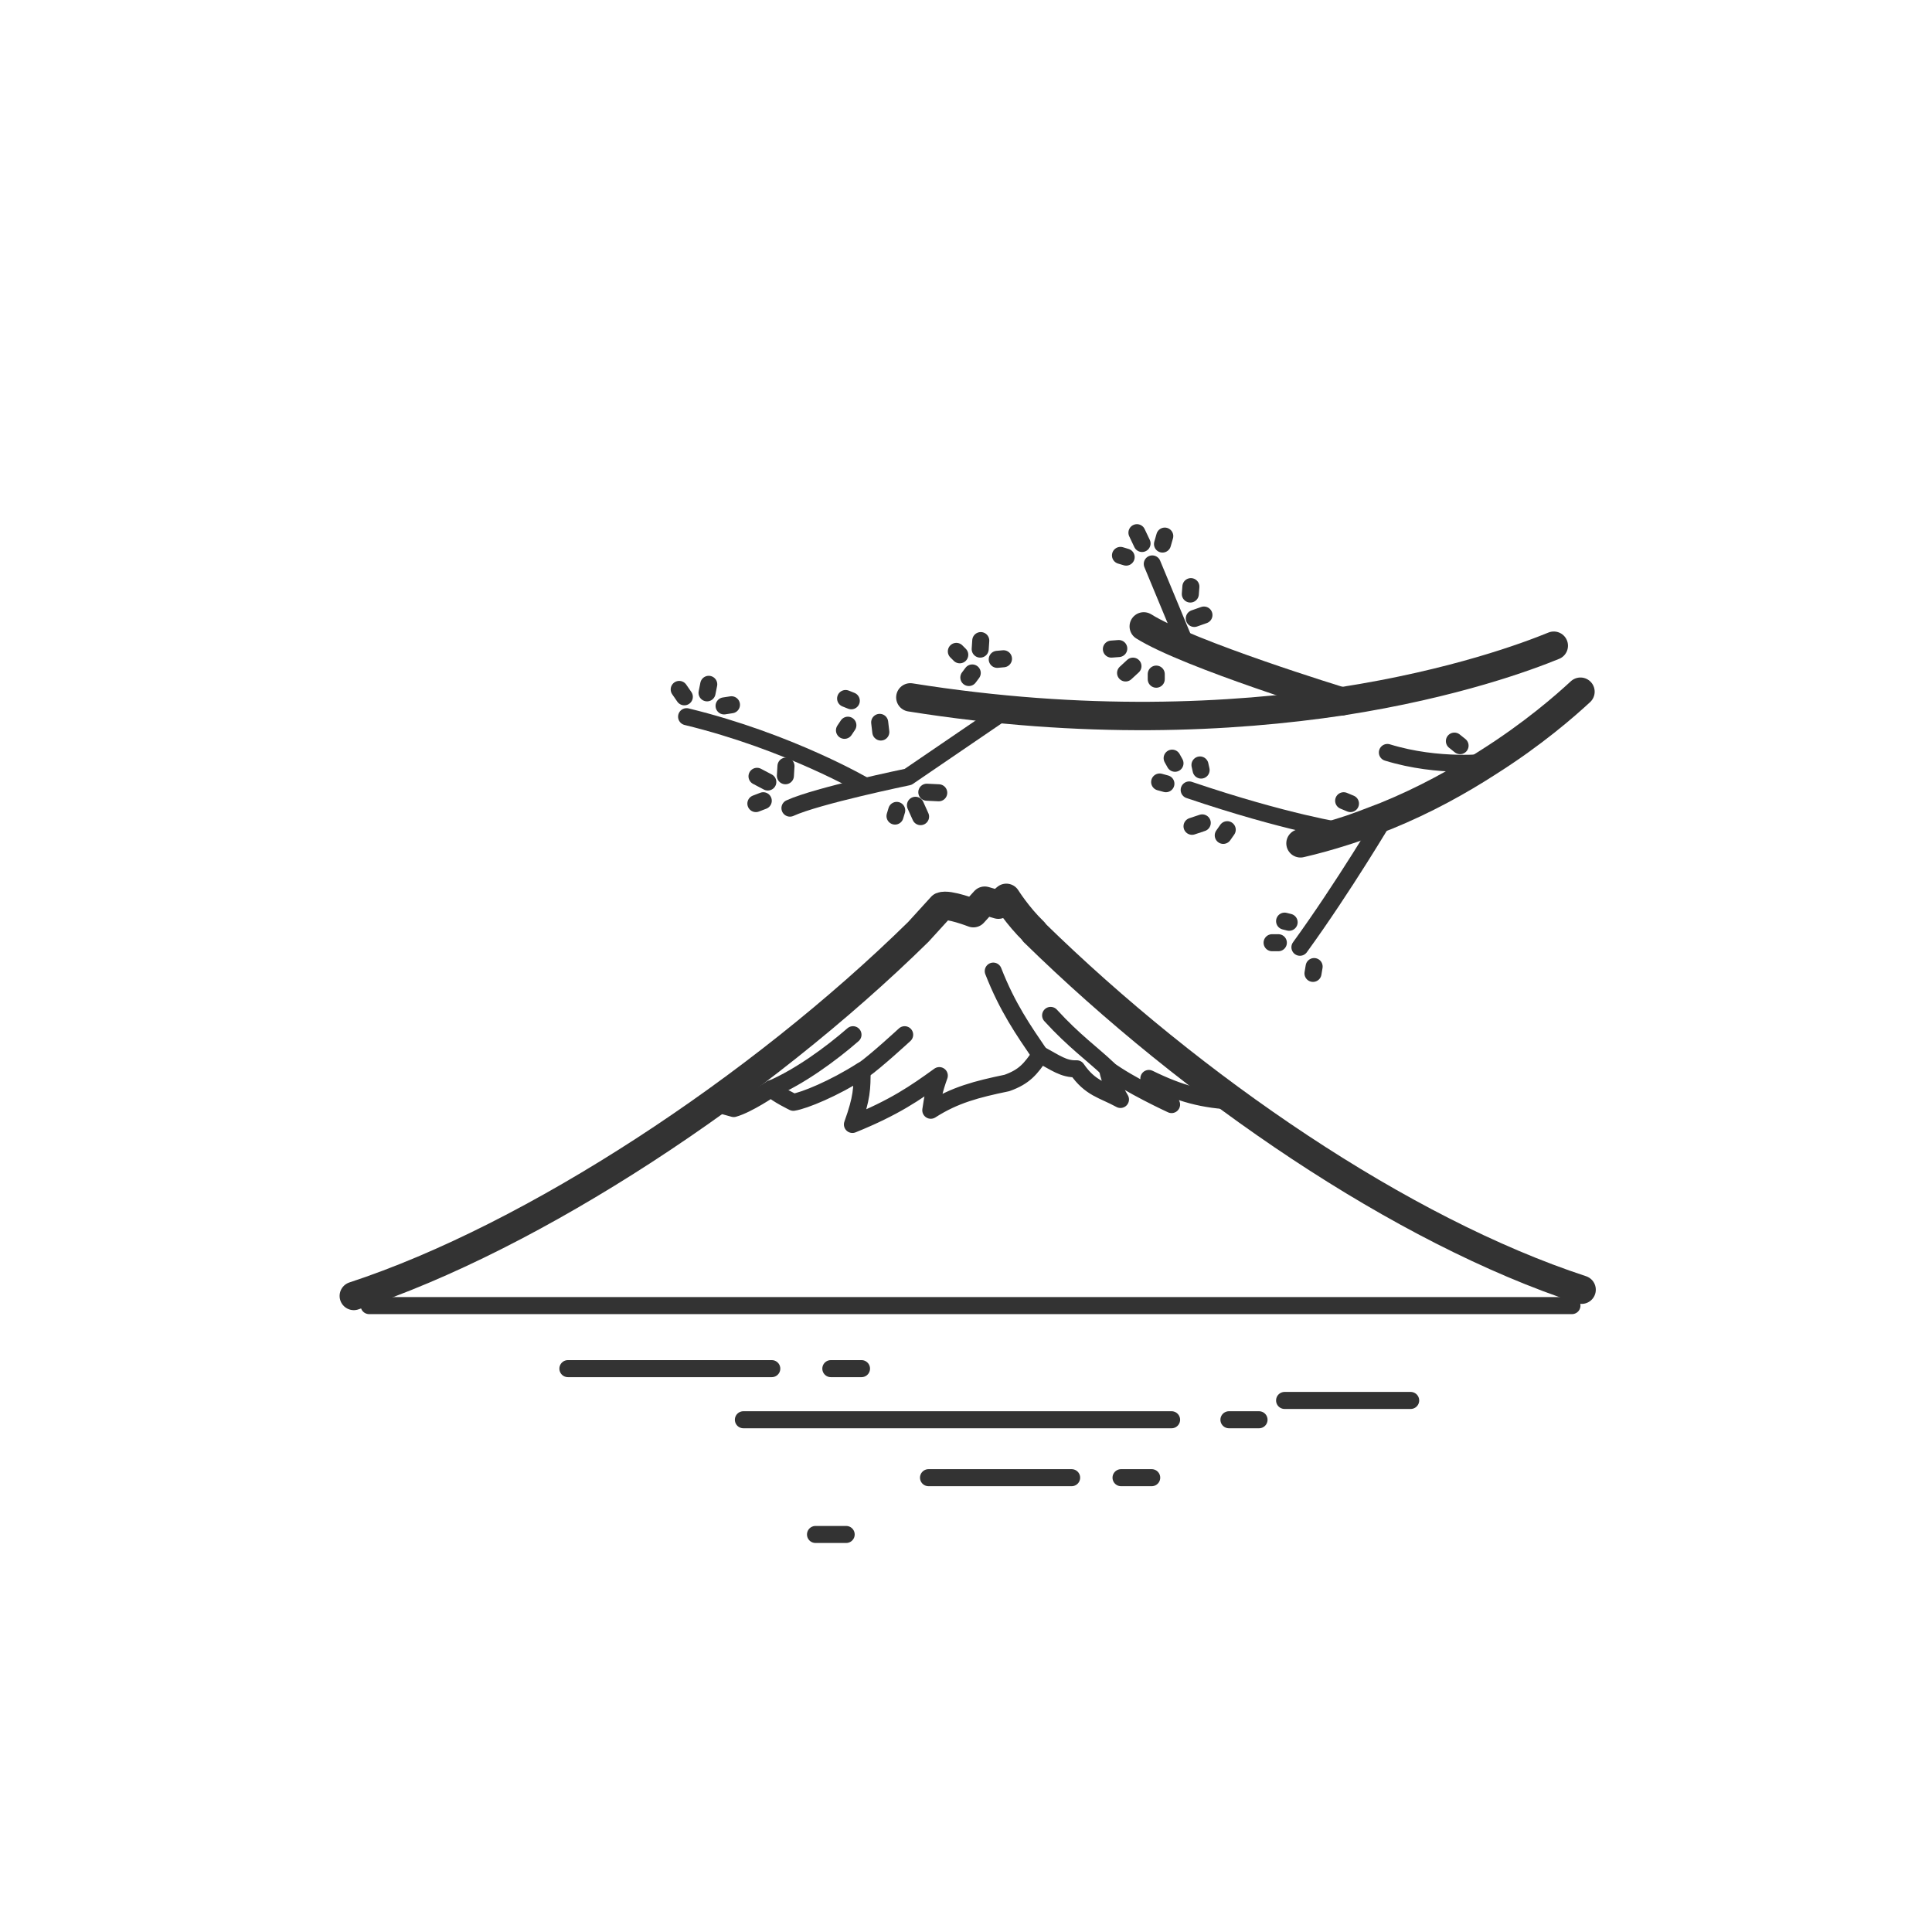 <?xml version="1.0" encoding="utf-8"?>
<!-- Generator: Adobe Illustrator 18.0.0, SVG Export Plug-In . SVG Version: 6.00 Build 0)  -->
<!DOCTYPE svg PUBLIC "-//W3C//DTD SVG 1.1//EN" "http://www.w3.org/Graphics/SVG/1.1/DTD/svg11.dtd">
<svg version="1.1" id="图层_1" xmlns="http://www.w3.org/2000/svg" xmlns:xlink="http://www.w3.org/1999/xlink" x="0px" y="0px" width="340" height="340"
	 viewBox="0 0 340.2 340.2" enable-background="new 0 0 340.2 340.2" xml:space="preserve">
<g>
	<path fill="none" stroke="#333333" stroke-width="5" stroke-linecap="round" stroke-linejoin="round" stroke-miterlimit="10" d="
		M62.3,228.2c31.7-10.4,71.4-36.6,99.4-64.1l4.1-4.5c1.2-0.5,5.6,1.2,5.6,1.2l2-2.2l2.4,0.7l1.4-1.2c0,0,2,3.2,4.8,5.9"/>
	<path fill="none" stroke="#333333" stroke-width="5" stroke-linecap="round" stroke-linejoin="round" stroke-miterlimit="10" d="
		M278.5,227.1c-31.7-10.4-68.4-35.5-96.4-62.9"/>
	<path fill="none" stroke="#333333" stroke-width="3" stroke-linecap="round" stroke-linejoin="round" stroke-miterlimit="10" d="
		M125.6,194.2l3.6,1c2.5-0.7,6.6-3.5,6.6-3.5c1,1,3.9,2.4,3.9,2.4c1.9-0.3,7.1-2.4,12.1-5.6c0,3.1,0,4.8-1.7,9.5
		c7.4-3,11-5.5,15.3-8.6c-0.9,2.5-1.2,4-1.5,6.1c4.2-2.7,8.1-3.7,13.4-4.8c3.1-1.1,4.2-2.5,5.9-5c2.6,1.4,4.1,2.6,6.4,2.5
		c2.4,3.5,4.6,3.7,7.7,5.4c-1.1-1.9-1.8-3-2.3-5.4c3.9,2.9,11.3,6.3,11.3,6.3c-0.8-2-2-3-4-4.6c5.5,2.7,9.7,3.8,15.1,4"/>
	<path fill="none" stroke="#333333" stroke-width="3" stroke-linecap="round" stroke-linejoin="round" stroke-miterlimit="10" d="
		M174.9,171c2.5,6.4,5.3,10.4,8.3,14.8"/>
	<path fill="none" stroke="#333333" stroke-width="3" stroke-linecap="round" stroke-linejoin="round" stroke-miterlimit="10" d="
		M185,178.8c4.1,4.5,7.5,6.9,10.1,9.4"/>
	<path fill="none" stroke="#333333" stroke-width="3" stroke-linecap="round" stroke-linejoin="round" stroke-miterlimit="10" d="
		M135.9,191.7c4.9-2.1,10.4-6.1,14.3-9.5"/>
	<path fill="none" stroke="#333333" stroke-width="3" stroke-linecap="round" stroke-linejoin="round" stroke-miterlimit="10" d="
		M151.9,188.5c2.2-1.5,7.4-6.3,7.4-6.3"/>
	
		<line fill="none" stroke="#333333" stroke-width="3" stroke-linecap="round" stroke-linejoin="round" stroke-miterlimit="10" x1="65" y1="229.9" x2="276.8" y2="229.9"/>
</g>
<line fill="none" stroke="#333333" stroke-width="3" stroke-linecap="round" stroke-linejoin="round" stroke-miterlimit="10" x1="100" y1="241" x2="135.9" y2="241"/>
<line fill="none" stroke="#333333" stroke-width="3" stroke-linecap="round" stroke-linejoin="round" stroke-miterlimit="10" x1="146.3" y1="241" x2="151.7" y2="241"/>
<line fill="none" stroke="#333333" stroke-width="3" stroke-linecap="round" stroke-linejoin="round" stroke-miterlimit="10" x1="143.6" y1="270.2" x2="149" y2="270.2"/>
<line fill="none" stroke="#333333" stroke-width="3" stroke-linecap="round" stroke-linejoin="round" stroke-miterlimit="10" x1="197.4" y1="260.2" x2="202.8" y2="260.2"/>
<line fill="none" stroke="#333333" stroke-width="3" stroke-linecap="round" stroke-linejoin="round" stroke-miterlimit="10" x1="163.5" y1="260.2" x2="188.7" y2="260.2"/>
<line fill="none" stroke="#333333" stroke-width="3" stroke-linecap="round" stroke-linejoin="round" stroke-miterlimit="10" x1="226.2" y1="246.6" x2="248.4" y2="246.6"/>
<line fill="none" stroke="#333333" stroke-width="3" stroke-linecap="round" stroke-linejoin="round" stroke-miterlimit="10" x1="130.9" y1="250" x2="206.3" y2="250"/>
<line fill="none" stroke="#333333" stroke-width="3" stroke-linecap="round" stroke-linejoin="round" stroke-miterlimit="10" x1="216.4" y1="250" x2="221.7" y2="250"/>
<path fill="none" stroke="#333333" stroke-width="5" stroke-linecap="round" stroke-linejoin="round" stroke-miterlimit="10" d="
	M229,148.5c2.6-0.6,5.1-1.3,7.6-2.1c0,0,0,0,0,0c2.6-0.8,5-1.8,7.4-2.7c6.9-2.8,13-6.2,18.1-9.5c0,0,0,0,0,0
	c7.9-5,13.5-9.9,16.2-12.4"/>
<path fill="none" stroke="#333333" stroke-width="3" stroke-linecap="round" stroke-linejoin="round" stroke-miterlimit="10" d="
	M244,143.7c0,0-7.4,12.5-15.1,23.1"/>
<path fill="none" stroke="#333333" stroke-width="3" stroke-linecap="round" stroke-linejoin="round" stroke-miterlimit="10" d="
	M262.1,134.2c0,0-8.7,1.1-17.8-1.7"/>
<path fill="none" stroke="#333333" stroke-width="5" stroke-linecap="round" stroke-linejoin="round" stroke-miterlimit="10" d="
	M160.3,122.8c30.7,4.9,56.5,3.6,75.9,0.7c0,0,0,0,0,0c20-3.1,33-8,37.4-9.8"/>
<path fill="none" stroke="#333333" stroke-width="5" stroke-linecap="round" stroke-linejoin="round" stroke-miterlimit="10" d="
	M236.2,123.5c0,0-26.8-8.2-34.8-13.2"/>
<path fill="none" stroke="#333333" stroke-width="3" stroke-linecap="round" stroke-linejoin="round" stroke-miterlimit="10" d="
	M177.2,125l-17.3,11.8c0,0-16,3.3-20.8,5.5"/>
<line fill="none" stroke="#333333" stroke-width="3" stroke-linecap="round" stroke-linejoin="round" stroke-miterlimit="10" x1="138.3" y1="136.6" x2="138.4" y2="134.9"/>
<line fill="none" stroke="#333333" stroke-width="3" stroke-linecap="round" stroke-linejoin="round" stroke-miterlimit="10" x1="135.2" y1="137.7" x2="133.3" y2="136.7"/>
<line fill="none" stroke="#333333" stroke-width="3" stroke-linecap="round" stroke-linejoin="round" stroke-miterlimit="10" x1="134.4" y1="141" x2="133.1" y2="141.5"/>
<line fill="none" stroke="#333333" stroke-width="3" stroke-linecap="round" stroke-linejoin="round" stroke-miterlimit="10" x1="163.2" y1="139.5" x2="165.3" y2="139.6"/>
<line fill="none" stroke="#333333" stroke-width="3" stroke-linecap="round" stroke-linejoin="round" stroke-miterlimit="10" x1="161.2" y1="141.8" x2="162.1" y2="143.8"/>
<line fill="none" stroke="#333333" stroke-width="3" stroke-linecap="round" stroke-linejoin="round" stroke-miterlimit="10" x1="157.9" y1="142.7" x2="157.6" y2="143.7"/>
<line fill="none" stroke="#333333" stroke-width="3" stroke-linecap="round" stroke-linejoin="round" stroke-miterlimit="10" x1="209" y1="114" x2="202.9" y2="99.3"/>
<path fill="none" stroke="#333333" stroke-width="3" stroke-linecap="round" stroke-linejoin="round" stroke-miterlimit="10" d="
	M236.6,146.4c0,0-10.1-1.5-27.2-7.3"/>
<path fill="none" stroke="#333333" stroke-width="3" stroke-linecap="round" stroke-linejoin="round" stroke-miterlimit="10" d="
	M152.3,138.4c0,0-13.3-7.8-31.4-12.2"/>
<line fill="none" stroke="#333333" stroke-width="3" stroke-linecap="round" stroke-linejoin="round" stroke-miterlimit="10" x1="120.5" y1="122.7" x2="119.6" y2="121.4"/>
<line fill="none" stroke="#333333" stroke-width="3" stroke-linecap="round" stroke-linejoin="round" stroke-miterlimit="10" x1="124.5" y1="122" x2="124.8" y2="120.5"/>
<line fill="none" stroke="#333333" stroke-width="3" stroke-linecap="round" stroke-linejoin="round" stroke-miterlimit="10" x1="127.5" y1="124.3" x2="128.8" y2="124.1"/>
<path fill="none" stroke="#333333" stroke-width="3" stroke-linecap="round" stroke-linejoin="round" stroke-miterlimit="10" d="
	M197,114.2"/>
<line fill="none" stroke="#333333" stroke-width="3" stroke-linecap="round" stroke-linejoin="round" stroke-miterlimit="10" x1="210.3" y1="108.9" x2="212" y2="108.3"/>
<line fill="none" stroke="#333333" stroke-width="3" stroke-linecap="round" stroke-linejoin="round" stroke-miterlimit="10" x1="209.6" y1="104.6" x2="209.7" y2="103.3"/>
<line fill="none" stroke="#333333" stroke-width="3" stroke-linecap="round" stroke-linejoin="round" stroke-miterlimit="10" x1="200.2" y1="93.8" x2="201.1" y2="95.7"/>
<line fill="none" stroke="#333333" stroke-width="3" stroke-linecap="round" stroke-linejoin="round" stroke-miterlimit="10" x1="205.1" y1="94.4" x2="204.7" y2="95.8"/>
<line fill="none" stroke="#333333" stroke-width="3" stroke-linecap="round" stroke-linejoin="round" stroke-miterlimit="10" x1="197.3" y1="97.8" x2="198.3" y2="98.1"/>
<line fill="none" stroke="#333333" stroke-width="3" stroke-linecap="round" stroke-linejoin="round" stroke-miterlimit="10" x1="197" y1="114.2" x2="195.7" y2="114.3"/>
<line fill="none" stroke="#333333" stroke-width="3" stroke-linecap="round" stroke-linejoin="round" stroke-miterlimit="10" x1="199.5" y1="117.3" x2="198.2" y2="118.5"/>
<line fill="none" stroke="#333333" stroke-width="3" stroke-linecap="round" stroke-linejoin="round" stroke-miterlimit="10" x1="203.6" y1="118.7" x2="203.6" y2="119.6"/>
<line fill="none" stroke="#333333" stroke-width="3" stroke-linecap="round" stroke-linejoin="round" stroke-miterlimit="10" x1="168.4" y1="114.7" x2="169" y2="115.3"/>
<line fill="none" stroke="#333333" stroke-width="3" stroke-linecap="round" stroke-linejoin="round" stroke-miterlimit="10" x1="172.7" y1="112.8" x2="172.6" y2="114.3"/>
<line fill="none" stroke="#333333" stroke-width="3" stroke-linecap="round" stroke-linejoin="round" stroke-miterlimit="10" x1="176.7" y1="116" x2="175.6" y2="116.1"/>
<line fill="none" stroke="#333333" stroke-width="3" stroke-linecap="round" stroke-linejoin="round" stroke-miterlimit="10" x1="171.2" y1="118.5" x2="170.6" y2="119.3"/>
<line fill="none" stroke="#333333" stroke-width="3" stroke-linecap="round" stroke-linejoin="round" stroke-miterlimit="10" x1="211.3" y1="134.7" x2="211.5" y2="135.6"/>
<line fill="none" stroke="#333333" stroke-width="3" stroke-linecap="round" stroke-linejoin="round" stroke-miterlimit="10" x1="204.2" y1="137.7" x2="205.3" y2="138"/>
<line fill="none" stroke="#333333" stroke-width="3" stroke-linecap="round" stroke-linejoin="round" stroke-miterlimit="10" x1="206.4" y1="133.5" x2="206.9" y2="134.4"/>
<line fill="none" stroke="#333333" stroke-width="3" stroke-linecap="round" stroke-linejoin="round" stroke-miterlimit="10" x1="154.9" y1="127.2" x2="155.1" y2="128.9"/>
<line fill="none" stroke="#333333" stroke-width="3" stroke-linecap="round" stroke-linejoin="round" stroke-miterlimit="10" x1="148.9" y1="123" x2="149.9" y2="123.4"/>
<line fill="none" stroke="#333333" stroke-width="3" stroke-linecap="round" stroke-linejoin="round" stroke-miterlimit="10" x1="149.3" y1="127.7" x2="148.7" y2="128.6"/>
<line fill="none" stroke="#333333" stroke-width="3" stroke-linecap="round" stroke-linejoin="round" stroke-miterlimit="10" x1="211.7" y1="144.9" x2="209.9" y2="145.5"/>
<line fill="none" stroke="#333333" stroke-width="3" stroke-linecap="round" stroke-linejoin="round" stroke-miterlimit="10" x1="216.1" y1="146.1" x2="215.4" y2="147.1"/>
<line fill="none" stroke="#333333" stroke-width="3" stroke-linecap="round" stroke-linejoin="round" stroke-miterlimit="10" x1="237.8" y1="141.5" x2="236.6" y2="141"/>
<line fill="none" stroke="#333333" stroke-width="3" stroke-linecap="round" stroke-linejoin="round" stroke-miterlimit="10" x1="226.2" y1="162.2" x2="227" y2="162.4"/>
<line fill="none" stroke="#333333" stroke-width="3" stroke-linecap="round" stroke-linejoin="round" stroke-miterlimit="10" x1="231.4" y1="170.2" x2="231.2" y2="171.4"/>
<line fill="none" stroke="#333333" stroke-width="3" stroke-linecap="round" stroke-linejoin="round" stroke-miterlimit="10" x1="225.1" y1="166" x2="224" y2="166"/>
<line fill="none" stroke="#333333" stroke-width="3" stroke-linecap="round" stroke-linejoin="round" stroke-miterlimit="10" x1="256.1" y1="130.5" x2="257.1" y2="131.3"/>
</svg>
